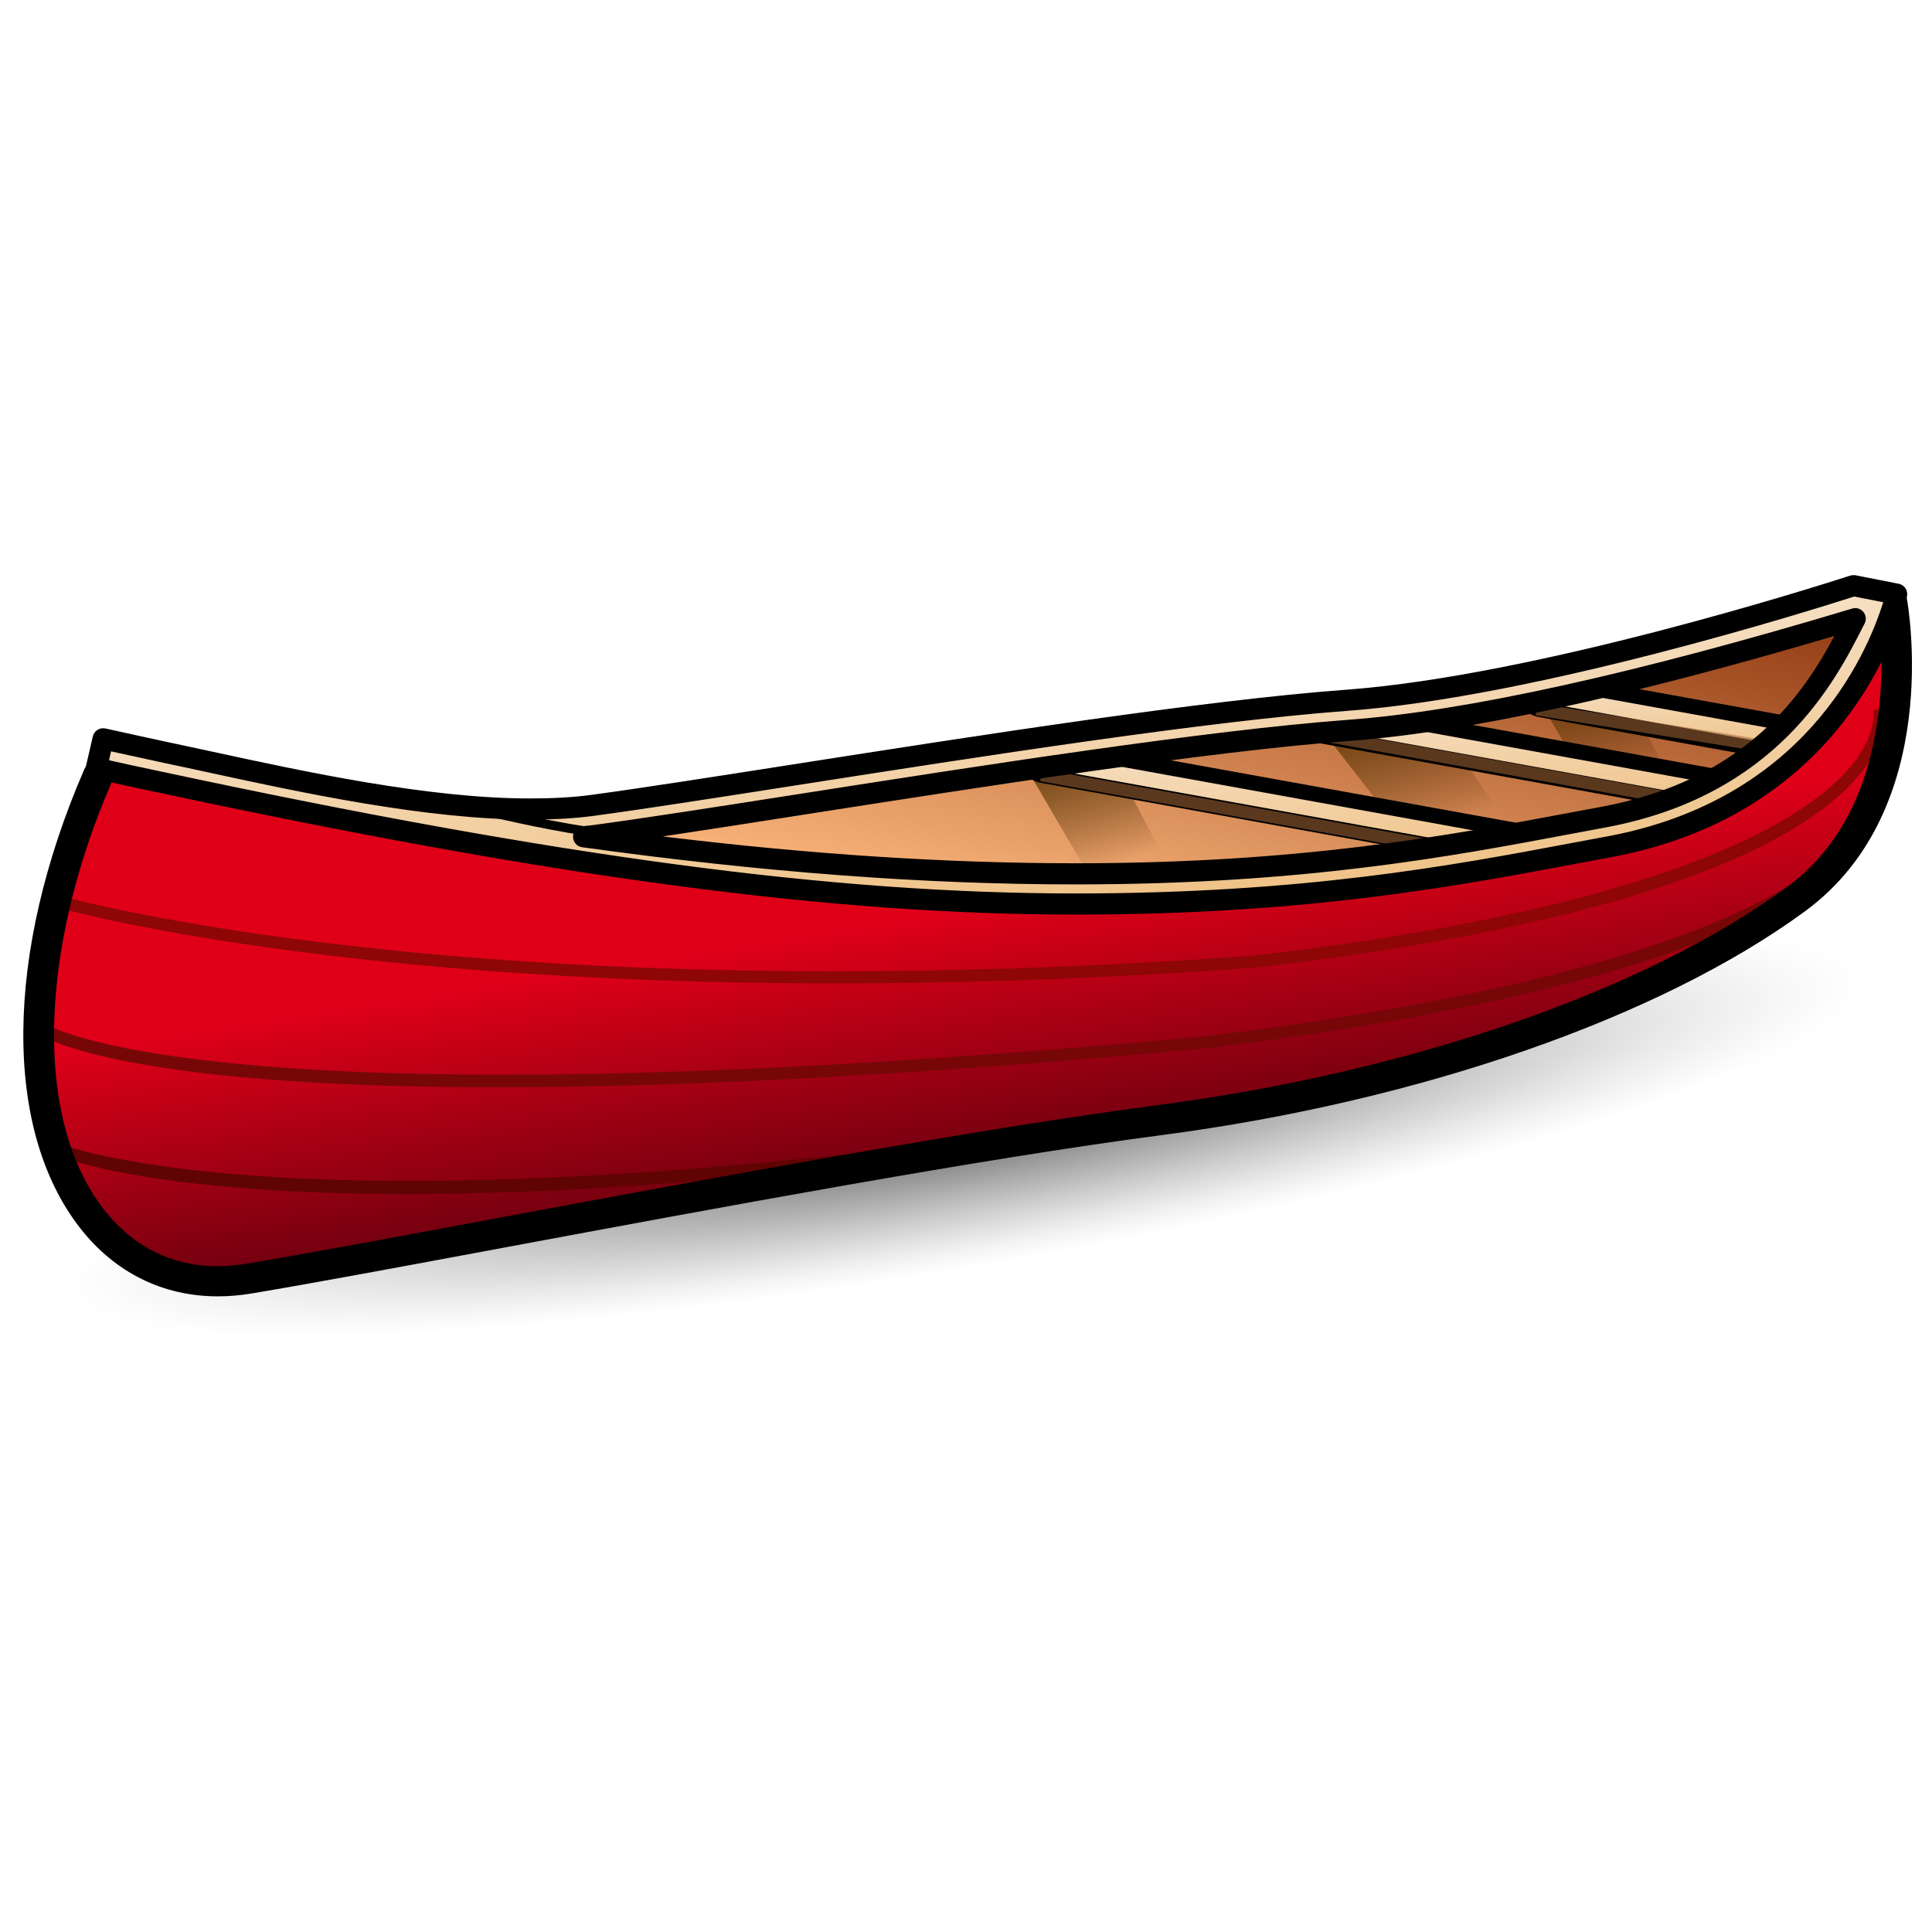 <?xml version="1.0" encoding="UTF-8"?>
<!-- Generated by phantom_svg. -->
<svg width="64px" height="64px" viewBox="0 0 64 64" preserveAspectRatio="none" xmlns="http://www.w3.org/2000/svg" xmlns:xlink="http://www.w3.org/1999/xlink" version="1.1">
  <g>
    <radialGradient id='SVGID_1_' cx='23.505' cy='36.447' r='19.666' gradientTransform='matrix(1.512 -0.262 0.038 0.219 -4.926 35.761)' gradientUnits='userSpaceOnUse'>
      <stop offset='0' style='stop-color:#6D6D6D'/>
      <stop offset='0.262' style='stop-color:#707070;stop-opacity:0.738'/>
      <stop offset='0.484' style='stop-color:#7B7B7B;stop-opacity:0.516'/>
      <stop offset='0.692' style='stop-color:#8C8C8C;stop-opacity:0.308'/>
      <stop offset='0.89' style='stop-color:#A5A5A5;stop-opacity:0.11'/>
      <stop offset='1' style='stop-color:#B6B6B6;stop-opacity:0'/>
    </radialGradient>
    <path style='fill:url(#SVGID_1_);' d='M63.404,32.137c0.477,2.754-13.199,7.419-30.542,10.424
		C15.519,45.56,1.073,45.762,0.595,43.009c-0.476-2.752,13.197-7.417,30.541-10.422
		C48.48,29.586,62.929,29.384,63.404,32.137z'/>
    <linearGradient id='SVGID_2_' gradientUnits='userSpaceOnUse' x1='35.501' y1='12.539' x2='31.917' y2='30.789'>
      <stop offset='0' style='stop-color:#7F2400'/>
      <stop offset='1' style='stop-color:#FFBB7F'/>
    </linearGradient>
    <path style='fill:url(#SVGID_2_);' d='M3.916,27.272c0,0,13.583,0.666,20.333-0.667
		s20.251-2.833,24.917-3.5s13.5-3.25,13.5-3.25s-0.417,10.333-11.167,11.25
		S5.416,36.522,3.916,27.272z'/>
    <linearGradient id='SVGID_3_' gradientUnits='userSpaceOnUse' x1='52.159' y1='21.444' x2='53.909' y2='26.111'>
      <stop offset='0' style='stop-color:#5F3A00'/>
      <stop offset='1' style='stop-color:#3F2200;stop-opacity:0'/>
    </linearGradient>
    <polygon style='fill:url(#SVGID_3_);' points='50.585,22.51 54.168,28.651 56.835,28.651 
		53.608,22.51 	'/>
    <linearGradient id='SVGID_4_' gradientUnits='userSpaceOnUse' x1='35.322' y1='23.943' x2='37.072' y2='28.609'>
      <stop offset='0' style='stop-color:#5F3A00'/>
      <stop offset='1' style='stop-color:#3F2200;stop-opacity:0'/>
    </linearGradient>
    <polygon style='fill:url(#SVGID_4_);' points='33.748,25.008 37.331,31.149 39.998,31.149 
		36.771,25.008 	'/>
    <linearGradient id='SVGID_5_' gradientUnits='userSpaceOnUse' x1='45.887' y1='22.255' x2='47.798' y2='27.351'>
      <stop offset='0' style='stop-color:#5F3A00'/>
      <stop offset='1' style='stop-color:#3F2200;stop-opacity:0'/>
    </linearGradient>
    <polygon style='fill:url(#SVGID_5_);' points='43.414,23.701 48.191,29.842 51.747,29.842 
		47.445,23.701 	'/>
    <g>
      <linearGradient id='SVGID_6_' gradientUnits='userSpaceOnUse' x1='43.487' y1='39.76' x2='42.203' y2='21.545'>
        <stop offset='0' style='stop-color:#DF8000'/>
        <stop offset='1' style='stop-color:#FAF0E5'/>
      </linearGradient>
      <path style='fill:url(#SVGID_6_);' d='M50.543,28.576c-0.03,0-0.06-0.002-0.09-0.008
			l-15.96-2.887c-0.271-0.049-0.452-0.31-0.403-0.581
			c0.05-0.273,0.314-0.451,0.581-0.403l15.96,2.887
			c0.271,0.049,0.452,0.31,0.403,0.581
			C50.99,28.407,50.779,28.576,50.543,28.576z'/>
      <path d='M50.543,28.826c-0.045,0-0.089-0.004-0.134-0.012l-15.961-2.887
			c-0.406-0.074-0.678-0.465-0.604-0.872c0.073-0.4,0.456-0.679,0.871-0.605
			l15.961,2.887c0.406,0.074,0.678,0.465,0.604,0.872
			C51.215,28.567,50.905,28.826,50.543,28.826z M34.616,24.943
			c-0.156,0-0.26,0.087-0.28,0.202c-0.024,0.135,0.066,0.266,0.202,0.29
			l16.005,2.891c0.12,0,0.224-0.086,0.245-0.206
			c0.024-0.135-0.066-0.266-0.202-0.29l-15.96-2.887
			C34.623,24.943,34.62,24.943,34.616,24.943z'/>
    </g>
    <rect x='34.386' y='26.68' transform='matrix(0.984 0.178 -0.178 0.984 5.442 -6.891)' style='opacity:0.57;fill:#9E6235;' width='13.469' height='0.4'/>
    <g>
      <linearGradient id='SVGID_7_' gradientUnits='userSpaceOnUse' x1='50.854' y1='36.138' x2='49.781' y2='20.917'>
        <stop offset='0' style='stop-color:#DF8000'/>
        <stop offset='1' style='stop-color:#FAF0E5'/>
      </linearGradient>
      <path style='fill:url(#SVGID_7_);' d='M57.05,26.771c-0.03,0-0.06-0.002-0.09-0.008
			L42.999,24.238c-0.271-0.049-0.452-0.31-0.403-0.581
			c0.05-0.272,4.124,0.237,4.391,0.286l10.151,1.836
			c0.271,0.049,0.452,0.31,0.403,0.581
			C57.497,26.602,57.286,26.771,57.05,26.771z'/>
      <path d='M57.05,27.021c-0.045,0-0.089-0.004-0.134-0.012l-13.962-2.526
			c-0.406-0.074-0.678-0.465-0.604-0.872c0.052-0.285,0.43-0.285,0.733-0.285
			c1.107,0,3.717,0.327,3.949,0.37l10.15,1.836
			c0.406,0.074,0.678,0.465,0.604,0.872C57.722,26.762,57.412,27.021,57.05,27.021z
			 M42.854,23.834c0.03,0.079,0.101,0.142,0.19,0.158l14.006,2.53
			c0.12,0,0.224-0.086,0.245-0.206c0.024-0.135-0.066-0.266-0.202-0.29
			l-10.151-1.836c-0.22-0.041-2.804-0.362-3.858-0.362
			C42.98,23.827,42.906,23.83,42.854,23.834z'/>
    </g>
    <g>
      <linearGradient id='SVGID_8_' gradientUnits='userSpaceOnUse' x1='55.897' y1='31.975' x2='55.095' y2='20.598'>
        <stop offset='0' style='stop-color:#DF8000'/>
        <stop offset='1' style='stop-color:#FAF0E5'/>
      </linearGradient>
      <path style='fill:url(#SVGID_8_);' d='M59.555,25.042c-0.03,0-0.06-0.002-0.09-0.008
			l-8.469-1.532c-0.271-0.049-0.452-0.31-0.403-0.581
			c0.05-0.272,0.315-0.452,0.581-0.403l8.469,1.532
			c0.271,0.049,0.452,0.31,0.403,0.581
			C60.002,24.873,59.791,25.042,59.555,25.042z'/>
      <path d='M59.555,25.292c-0.045,0-0.089-0.004-0.134-0.012l-8.47-1.532
			c-0.406-0.074-0.678-0.465-0.604-0.872c0.073-0.4,0.467-0.675,0.872-0.605
			l8.469,1.532c0.406,0.074,0.678,0.465,0.604,0.872
			C60.227,25.033,59.917,25.292,59.555,25.292z M51.119,22.764
			c-0.157,0-0.26,0.087-0.28,0.202c-0.024,0.135,0.066,0.266,0.202,0.29
			l8.514,1.536c0.12,0,0.224-0.086,0.245-0.206
			c0.024-0.135-0.066-0.266-0.202-0.29l-8.469-1.532
			C51.126,22.764,51.122,22.764,51.119,22.764z'/>
    </g>
    <rect x='43.85' y='25.38' transform='matrix(0.984 0.178 -0.178 0.984 5.362 -8.597)' style='opacity:0.57;fill:#9E6235;' width='13.469' height='0.4'/>
    <linearGradient id='SVGID_9_' gradientUnits='userSpaceOnUse' x1='34.191' y1='41.917' x2='32.358' y2='30.083'>
      <stop offset='0' style='stop-color:#3F000B'/>
      <stop offset='1' style='stop-color:#DF0018'/>
    </linearGradient>
    <path style='fill:url(#SVGID_9_);' d='M3.249,25.689c0,0,23.427,4.435,38.083,3.75
		C58.192,28.651,60.5,24.022,62.666,19.855c0,0,1.25,6.688-3.167,9.927
		s-12.166,6.156-21.083,7.323s-24.167,4.25-30.167,5.25S-1.084,35.689,3.249,25.689z'/>
    <path style='fill:#8E0606;' d='M27.664,32.576c-17.016,0-25.771-2.511-25.878-2.542
		l0.113-0.384c0.133,0.04,13.603,3.897,39.668,2.006
		c14.485-1.701,18.707-4.812,19.933-6.516c0.682-0.947,0.555-1.601,0.554-1.607
		l0.391-0.088c0.007,0.032,0.173,0.803-0.593,1.89
		c-1.521,2.159-6.268,5.078-20.246,6.719C36.471,32.427,31.819,32.576,27.664,32.576
		z'/>
    <path style='fill:#770707;' d='M16.477,36.018c-12.75,0-15.184-1.731-15.319-1.837
		l0.244-0.317c0.049,0.037,5.223,3.567,38.579,0.46
		c19.899-2.437,21.377-6.902,21.39-6.947l0.388,0.1
		c-0.049,0.193-1.415,4.756-21.734,7.245C29.716,35.681,22.094,36.018,16.477,36.018z
		'/>
    <path style='fill:#600303;' d='M13.469,39.555c-8.497,0-11.494-1.227-11.707-1.319l0.159-0.367
		c0.093,0.041,9.714,3.943,43.707-2.253l0.072,0.393
		C30.536,38.772,20.25,39.555,13.469,39.555z'/>
    <path d='M7.217,42.943c-1.813,0-3.404-0.78-4.56-2.258
		c-2.56-3.275-2.509-9.098,0.133-15.195c0.11-0.253,0.404-0.37,0.658-0.26
		c0.253,0.11,0.37,0.404,0.26,0.658c-2.459,5.674-2.562,11.24-0.263,14.182
		C4.613,41.562,6.243,42.184,8.167,41.862c1.964-0.327,4.916-0.878,8.334-1.515
		c7.06-1.315,15.845-2.952,21.85-3.738c8.379-1.097,16.175-3.799,20.852-7.23
		c4.116-3.019,2.983-9.368,2.972-9.432c-0.051-0.271,0.128-0.533,0.399-0.583
		c0.267-0.047,0.532,0.127,0.583,0.4c0.054,0.286,1.255,7.036-3.362,10.422
		c-4.807,3.526-12.774,6.297-21.314,7.416c-5.977,0.782-14.748,2.416-21.796,3.729
		c-3.423,0.638-6.38,1.188-8.354,1.518C7.952,42.912,7.581,42.943,7.217,42.943z'/>
    <rect x='50.875' y='23.89' transform='matrix(0.987 0.159 -0.159 0.987 4.515 -8.368)' style='opacity:0.57;fill:#9E6235;' width='7.554' height='0.4'/>
    <g>
      <linearGradient id='SVGID_10_' gradientUnits='userSpaceOnUse' x1='34.894' y1='49.273' x2='32.603' y2='16.781'>
        <stop offset='0' style='stop-color:#DF8000'/>
        <stop offset='1' style='stop-color:#FAF0E5'/>
      </linearGradient>
      <path style='fill:url(#SVGID_10_);' d='M35.63,29.947c-8.761,0-18.365-1.476-30.338-4.042
			c-1.29-0.268-2.099-0.459-2.099-0.459l0.224-0.974
			c0.704,0.157,1.397,0.309,2.082,0.455c2.957,0.614,8.037,1.872,12.053,1.872
			c0.785,0,1.48-0.04,2.065-0.119c1.674-0.226,4.038-0.595,6.774-1.023
			c6.015-0.94,13.5-2.11,18.229-2.46c6.706-0.496,16.667-3.761,16.783-3.797
			l1.427,0.281c-0.094,0.281-1.576,6.908-9.545,8.375l-1.146,0.214
			C48.161,29.017,43.212,29.947,35.63,29.947z M19.332,27.72
			c5.935,0.823,11.333,1.228,16.298,1.228c7.489,0,12.388-0.921,16.323-1.661
			l1.149-0.215c5.631-1.036,7.423-4.751,8.354-6.577
			c-3.033,0.912-11.062,3.277-16.763,3.699c-4.688,0.347-12.151,1.514-18.148,2.451
			c-2.742,0.429-5.11,0.799-6.794,1.026
			C19.616,27.689,19.476,27.705,19.332,27.72z'/>
      <path d='M35.63,30.297c-8.069,0-17.165-1.211-30.412-4.049
			c-1.293-0.269-2.106-0.461-2.106-0.461c-0.188-0.044-0.304-0.232-0.261-0.419
			l0.224-0.974c0.044-0.187,0.229-0.302,0.417-0.263
			c0.703,0.157,1.396,0.308,2.079,0.455c0.446,0.093,0.944,0.201,1.479,0.317
			c3.009,0.653,7.13,1.547,10.5,1.547c0.77,0,1.449-0.039,2.019-0.116
			c1.661-0.224,4.005-0.59,6.719-1.015c6.088-0.952,13.57-2.121,18.305-2.471
			c6.322-0.468,15.635-3.437,16.676-3.773c0.057-0.018,0.142-0.031,0.2-0.018
			l1.427,0.281c0.099,0.02,0.185,0.08,0.235,0.167s0.062,0.191,0.029,0.287
			c-0.477,1.724-2.545,7.271-9.813,8.608l-1.146,0.214
			C48.214,29.363,43.249,30.297,35.63,30.297z M3.612,25.184
			c0.352,0.08,0.96,0.215,1.75,0.379c13.198,2.828,22.25,4.034,30.267,4.034
			c7.554,0,12.482-0.927,16.443-1.672l1.146-0.214
			c6.493-1.195,8.59-5.922,9.166-7.761l-0.962-0.189
			c-1.405,0.452-10.518,3.322-16.779,3.786c-4.706,0.348-12.172,1.515-18.17,2.452
			c-2.795,0.437-5.143,0.804-6.811,1.028c-0.601,0.082-1.312,0.123-2.112,0.123
			c-3.445,0-7.609-0.903-10.649-1.563c-0.533-0.116-1.028-0.223-1.475-0.316
			c-0.577-0.124-1.158-0.25-1.747-0.381L3.612,25.184z M35.63,29.297
			c-5.025,0-10.372-0.403-16.346-1.231c-0.176-0.024-0.305-0.176-0.302-0.353
			c0.003-0.177,0.139-0.324,0.315-0.342c0.141-0.014,0.276-0.03,0.408-0.047
			c1.689-0.228,4.051-0.597,6.787-1.025c6.002-0.938,13.472-2.106,18.177-2.455
			c3.902-0.289,9.517-1.528,16.688-3.685c0.135-0.041,0.28,0.003,0.369,0.111
			c0.09,0.107,0.106,0.258,0.043,0.383l-0.054,0.105
			c-0.926,1.82-2.854,5.608-8.548,6.656l-1.148,0.215
			C48.066,28.373,43.151,29.297,35.63,29.297z M21.954,27.708
			c4.92,0.598,9.416,0.889,13.676,0.889c7.456,0,12.336-0.917,16.257-1.654
			l1.151-0.215c4.8-0.883,6.707-3.744,7.729-5.662
			c-6.844,2.026-12.24,3.195-16.049,3.477c-4.676,0.346-12.13,1.512-18.12,2.448
			C24.879,27.26,23.306,27.506,21.954,27.708z'/>
    </g>
    <path d='M21.312,27.925c-0.004,0-0.009,0-0.014-0
		c-3.369-0.313-6.775-1.317-6.809-1.327c-0.08-0.023-0.125-0.107-0.102-0.186
		c0.024-0.08,0.107-0.123,0.187-0.102c0.034,0.01,3.413,1.005,6.751,1.316
		c0.083,0.008,0.144,0.081,0.136,0.163C21.455,27.867,21.389,27.925,21.312,27.925z'/>
  </g>
</svg>
